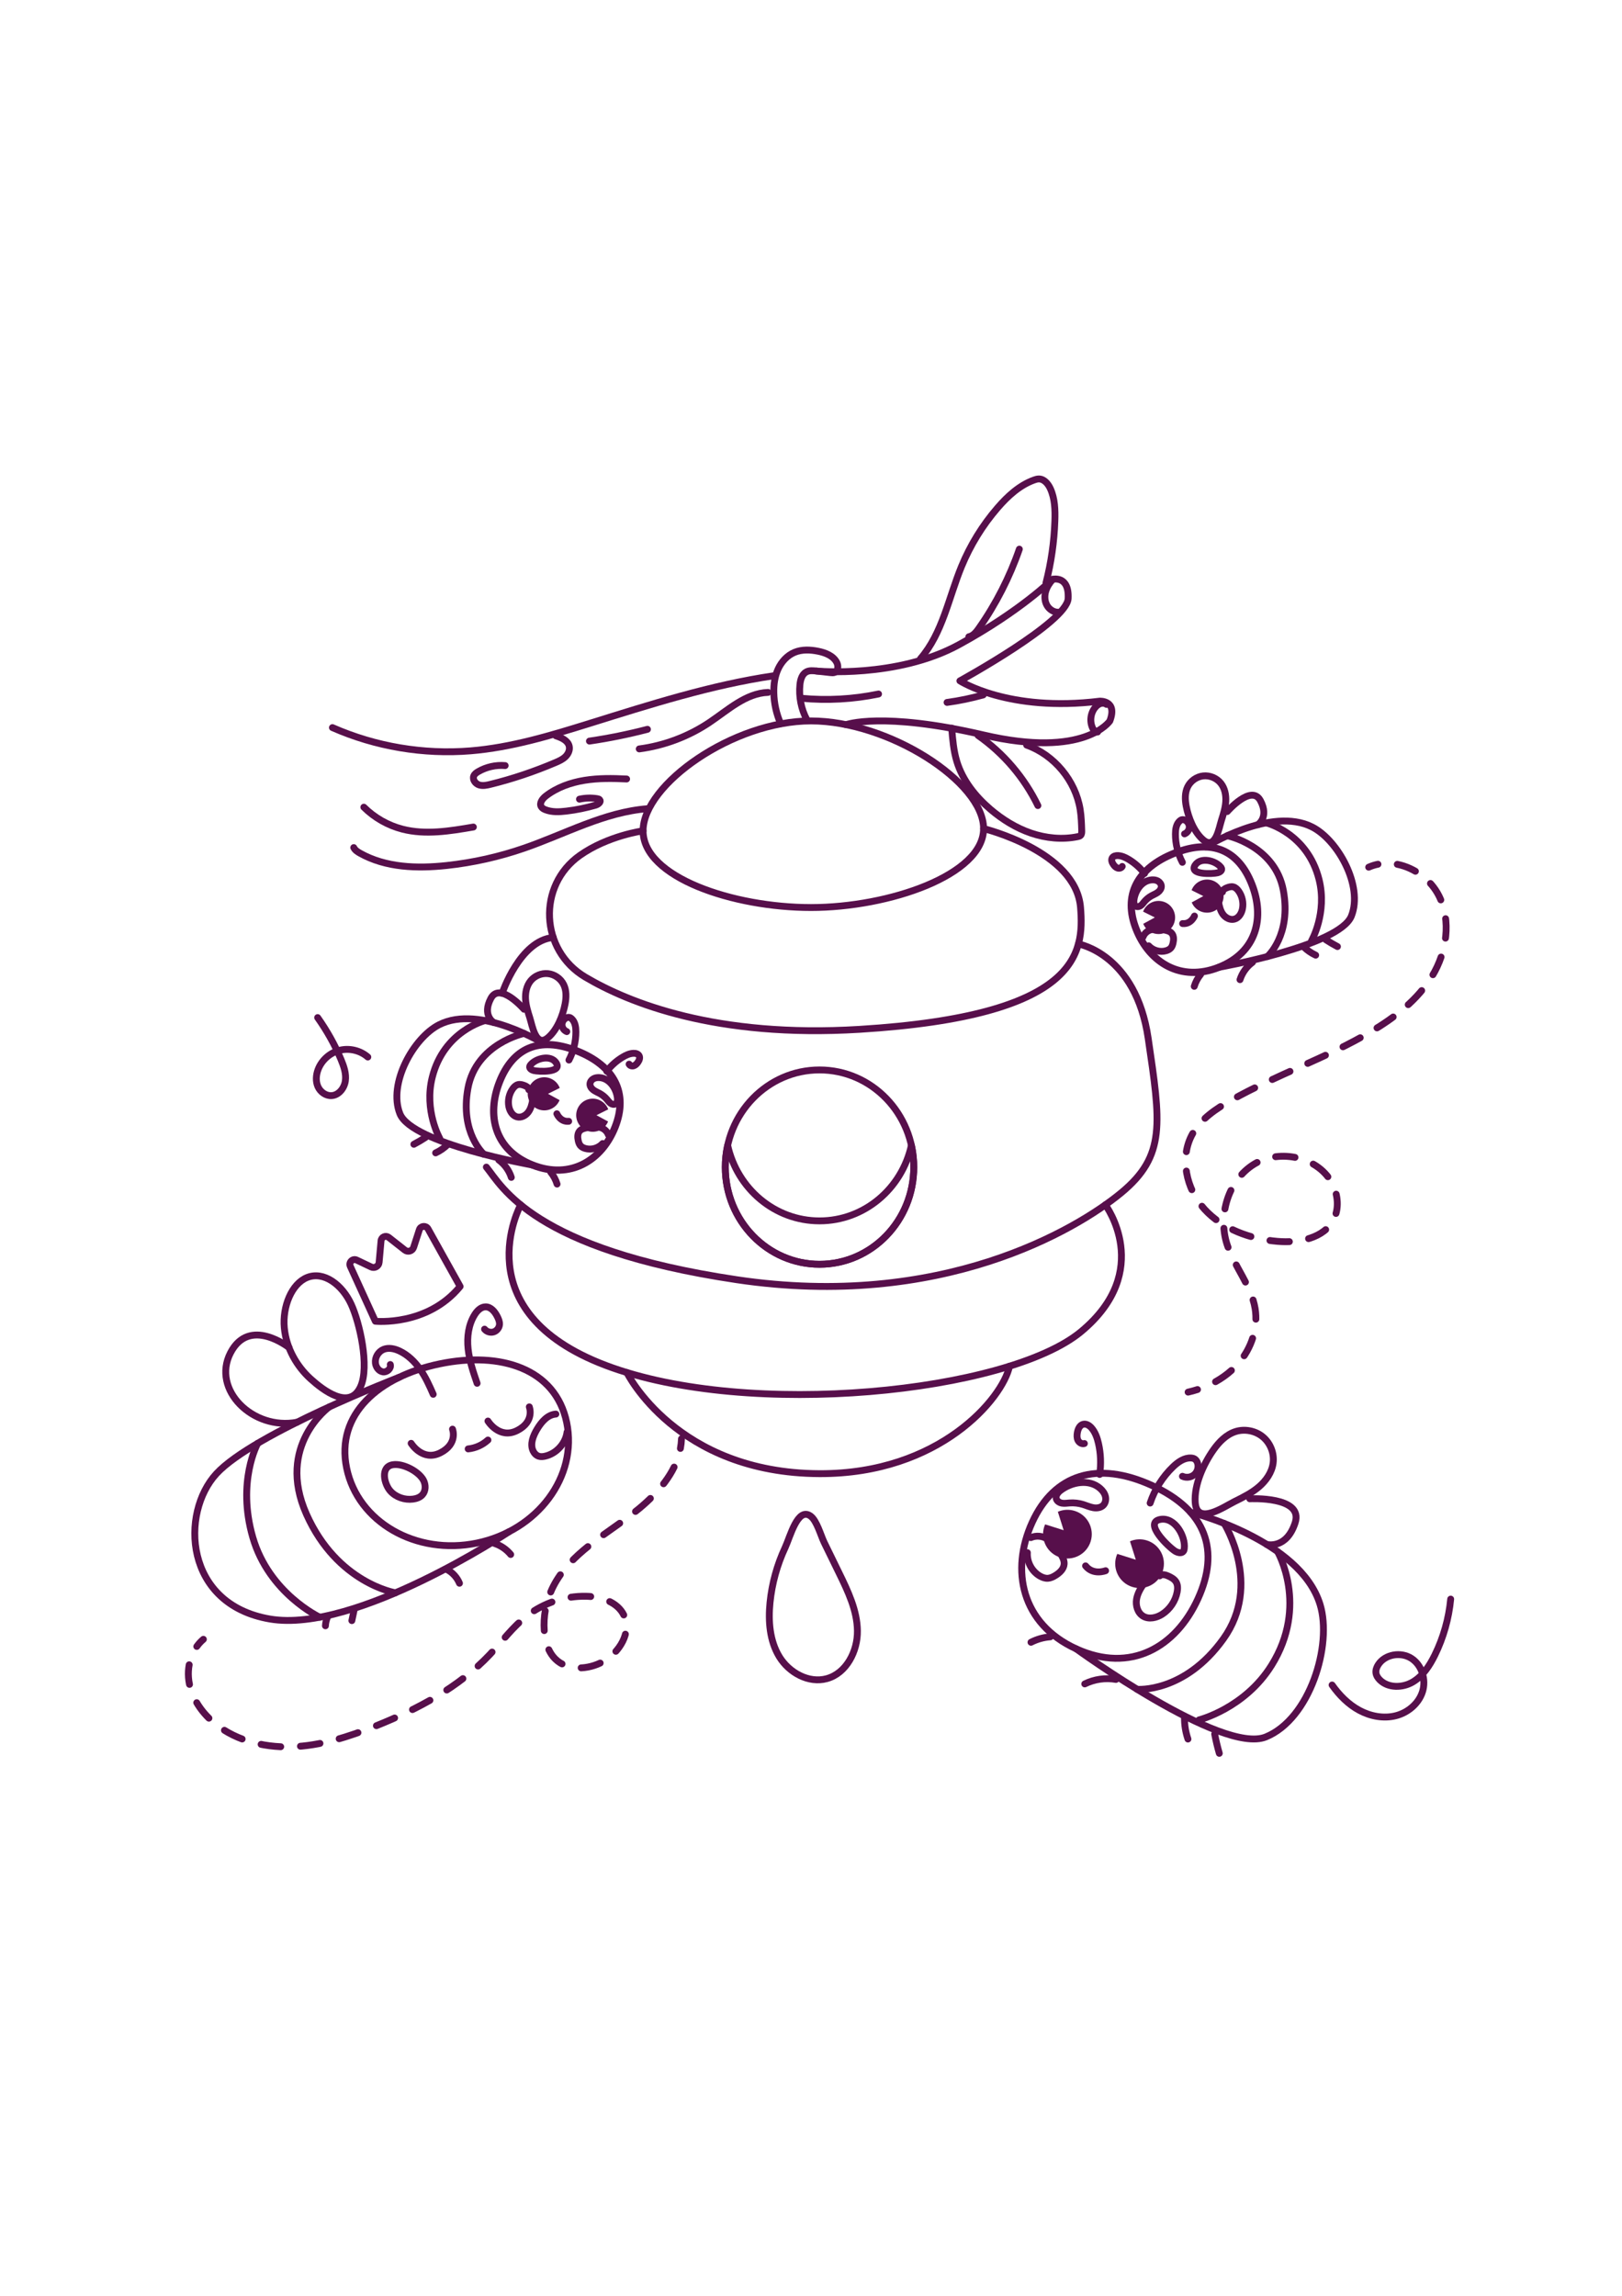 <?xml version="1.0" encoding="utf-8"?>
<!-- Generator: Adobe Illustrator 27.5.0, SVG Export Plug-In . SVG Version: 6.00 Build 0)  -->
<svg xmlns="http://www.w3.org/2000/svg" xmlns:xlink="http://www.w3.org/1999/xlink" viewBox="0 0 500 500" width="595" height="842" preserveAspectRatio="xMidYMid meet" data-scaled="true">
<g id="Background">
</g>
<g id="Objects">
	<g>
		<g>
			<g>
				
					<ellipse style="fill:none;stroke:#570F4B;stroke-width:2.116;stroke-linecap:round;stroke-linejoin:round;stroke-miterlimit:10;" cx="252.63" cy="255.908" rx="29.054" ry="29.948"/>
				
					<path style="fill:none;stroke:#570F4B;stroke-width:2.116;stroke-linecap:round;stroke-linejoin:round;stroke-miterlimit:10;" d="
					M252.63,272.48c-13.814,0-25.369-9.942-28.318-23.26c-0.476,2.152-0.736,4.388-0.736,6.688c0,16.54,13.008,29.948,29.054,29.948
					s29.054-13.408,29.054-29.948c0-2.3-0.26-4.536-0.736-6.688C277.998,262.538,266.444,272.48,252.63,272.48z"/>
				
					<path style="fill:none;stroke:#570F4B;stroke-width:2.116;stroke-linecap:round;stroke-linejoin:round;stroke-miterlimit:10;" d="
					M303.2,151.582c0,14.34-29.219,24.329-53.2,24.329s-51.764-9.294-51.764-23.634S226.02,118.399,250,118.399
					S303.2,137.241,303.2,151.582z"/>
				
					<path style="fill:none;stroke:#570F4B;stroke-width:2.116;stroke-linecap:round;stroke-linejoin:round;stroke-miterlimit:10;" d="
					M198.236,152.277c0,0-10.819,1.449-19.47,7.555c-13.23,9.337-12.271,29.271,1.663,37.52
					c13.347,7.901,40.267,18.821,84.539,16.096c67.774-4.171,69.239-23.571,68.122-37.537c-1.39-17.378-29.89-24.329-29.89-24.329"
					/>
				
					<path style="fill:none;stroke:#570F4B;stroke-width:2.116;stroke-linecap:round;stroke-linejoin:round;stroke-miterlimit:10;" d="
					M332.43,187.144c0,0,17.69,3.017,21.514,29.084c3.823,26.067,5.561,36.146-8.341,47.616
					c-13.903,11.469-55.61,36.146-118.518,26.762c-62.908-9.384-72.293-28.732-77.158-34.698"/>
				
					<path style="fill:none;stroke:#570F4B;stroke-width:2.116;stroke-linecap:round;stroke-linejoin:round;stroke-miterlimit:10;" d="
					M154.791,202.326c0,0,5.466-16.294,15.766-17.184"/>
				
					<path style="fill:none;stroke:#570F4B;stroke-width:2.116;stroke-linecap:round;stroke-linejoin:round;stroke-miterlimit:10;" d="
					M160.501,267.537c0,0-17.874,32.8,26.266,49.483c44.14,16.683,123.926,8.341,146.517-10.427
					c22.591-18.768,7.454-39.056,7.454-39.056"/>
				
					<path style="fill:none;stroke:#570F4B;stroke-width:2.116;stroke-linecap:round;stroke-linejoin:round;stroke-miterlimit:10;" d="
					M193.236,319.214c0,0,15.187,31.011,59.394,31.172c37.046,0.135,56.479-23.278,58.564-33.117"/>
			</g>
			
				<path style="fill:none;stroke:#570F4B;stroke-width:2.116;stroke-linecap:round;stroke-linejoin:round;stroke-miterlimit:10;" d="
				M242.03,373.161c-2.488,5.33-4.071,11.082-4.66,16.935c-0.577,5.726-0.126,11.803,2.873,16.714c3,4.912,9.052,8.267,14.605,6.755
				c6.076-1.654,9.552-8.474,9.461-14.77c-0.091-6.296-2.914-12.189-5.677-17.847c-1.517-3.105-3.033-6.21-4.55-9.315
				c-1.035-2.118-2.283-6.759-4.206-8.167C245.895,360.551,243.577,369.862,242.03,373.161z"/>
			
				<path style="fill:none;stroke:#570F4B;stroke-width:2.116;stroke-linecap:round;stroke-linejoin:round;stroke-miterlimit:10;" d="
				M240.651,119.246c-1.322-2.999-2.045-6.26-2.115-9.537c-0.053-2.485,0.279-5.015,1.311-7.275
				c1.032-2.261,2.817-4.236,5.115-5.182c2.257-0.929,4.815-0.814,7.209-0.335c2.261,0.452,4.664,1.383,5.746,3.418
				c0.56,1.053,0.502,2.666-0.607,3.107c-0.421,0.168-0.893,0.12-1.344,0.069c-1.444-0.163-2.889-0.326-4.333-0.489
				c-1.022-0.115-2.112-0.219-3.028,0.248c-1.376,0.701-1.862,2.414-2.017,3.95c-0.374,3.699,0.372,7.503,2.114,10.787"/>
			
				<path style="fill:none;stroke:#570F4B;stroke-width:2.116;stroke-linecap:round;stroke-linejoin:round;stroke-miterlimit:10;" d="
				M251.634,103.022c0,0,24.803,2.334,43.919-8.093c19.116-10.427,28.848-20.159,28.848-20.159s5.213-1.39,4.866,5.909
				c-0.348,7.299-33.366,25.372-33.366,25.372s14.945,9.732,43.098,6.256c0,0,5.561-0.33,3.128,6.091c0,0-7.646,11.634-38.927,4.336
				c-31.281-7.299-42.392-3.18-42.392-3.18"/>
			
				<path style="fill:none;stroke:#570F4B;stroke-width:2.116;stroke-linecap:round;stroke-linejoin:round;stroke-miterlimit:10;" d="
				M324.52,74.775c-0.976,1.077-1.795,2.326-2.186,3.726c-0.392,1.399-0.324,2.96,0.375,4.234c0.699,1.274,2.079,2.201,3.531,2.174"
				/>
			
				<path style="fill:none;stroke:#570F4B;stroke-width:2.116;stroke-linecap:round;stroke-linejoin:round;stroke-miterlimit:10;" d="
				M341.078,113.298c-0.529-0.395-1.264-0.442-1.889-0.23c-0.625,0.212-1.15,0.654-1.574,1.16c-1.527,1.82-1.796,4.594-0.647,6.674
				c0.288,0.52,0.803,1.056,1.38,0.913"/>
			
				<path style="fill:none;stroke:#570F4B;stroke-width:2.116;stroke-linecap:round;stroke-linejoin:round;stroke-miterlimit:10;" d="
				M247.031,111.416c7.937,0.752,15.986,0.307,23.793-1.314"/>
			
				<path style="fill:none;stroke:#570F4B;stroke-width:2.116;stroke-linecap:round;stroke-linejoin:round;stroke-miterlimit:10;" d="
				M303.097,110.38c-3.659,1.027-7.389,1.802-11.155,2.315"/>
			
				<path style="fill:none;stroke:#570F4B;stroke-width:2.116;stroke-linecap:round;stroke-linejoin:round;stroke-miterlimit:10;" d="
				M283.739,99.228c6.831-7.9,8.688-18.792,12.665-28.448c2.705-6.566,6.476-12.69,11.122-18.061
				c3.112-3.598,6.747-6.941,11.219-8.563c0.469-0.17,0.954-0.322,1.453-0.329c1.643-0.024,2.895,1.479,3.58,2.974
				c1.41,3.079,1.513,6.583,1.398,9.967c-0.219,6.449-1.142,12.874-2.748,19.124"/>
			
				<path style="fill:none;stroke:#570F4B;stroke-width:2.116;stroke-linecap:round;stroke-linejoin:round;stroke-miterlimit:10;" d="
				M298.657,92.457c1.367-0.281,2.318-1.491,3.119-2.634c5.252-7.491,9.455-15.716,12.448-24.36"/>
			
				<path style="fill:none;stroke:#570F4B;stroke-width:2.116;stroke-linecap:round;stroke-linejoin:round;stroke-miterlimit:10;" d="
				M293.375,120.611c0.282,3.487,0.571,7.007,1.6,10.351c1.786,5.799,5.725,10.746,10.342,14.683
				c3.7,3.155,7.907,5.762,12.509,7.331c4.602,1.568,9.611,2.07,14.373,1.093c0.314-0.064,0.642-0.143,0.877-0.36
				c0.384-0.355,0.396-0.948,0.38-1.471c-0.067-2.192-0.134-4.392-0.484-6.557c-1.439-8.905-8.002-16.794-16.496-19.83"/>
			
				<path style="fill:none;stroke:#570F4B;stroke-width:2.116;stroke-linecap:round;stroke-linejoin:round;stroke-miterlimit:10;" d="
				M301.491,122.877c7.85,5.481,14.267,12.998,18.448,21.612"/>
			
				<path style="fill:none;stroke:#570F4B;stroke-width:2.116;stroke-linecap:round;stroke-linejoin:round;stroke-miterlimit:10;" d="
				M238.528,104.484c-19.34,2.846-38.053,8.846-56.717,14.661c-12.026,3.747-24.189,7.45-36.743,8.476
				c-14.498,1.185-29.281-1.302-42.593-7.165"/>
			
				<path style="fill:none;stroke:#570F4B;stroke-width:2.116;stroke-linecap:round;stroke-linejoin:round;stroke-miterlimit:10;" d="
				M109.051,157.436c0.375,0.784,1.15,1.288,1.907,1.715c7.978,4.501,17.655,4.787,26.762,3.802
				c8.14-0.88,16.179-2.682,23.916-5.362c12.604-4.365,24.671-11.11,37.97-12.139"/>
			
				<path style="fill:none;stroke:#570F4B;stroke-width:2.116;stroke-linecap:round;stroke-linejoin:round;stroke-miterlimit:10;" d="
				M236.756,109.611c-6.878,0.247-12.374,5.449-18.095,9.276c-6.452,4.317-13.906,7.125-21.602,8.139"/>
			
				<path style="fill:none;stroke:#570F4B;stroke-width:2.116;stroke-linecap:round;stroke-linejoin:round;stroke-miterlimit:10;" d="
				M171.355,122.989c1.732,0.582,3.724,1.44,4.115,3.226c0.257,1.176-0.325,2.409-1.197,3.239c-0.872,0.83-1.997,1.331-3.105,1.801
				c-6.476,2.752-13.163,5.013-19.996,6.689c-1.158,0.284-2.391,0.549-3.522,0.171s-2.047-1.652-1.603-2.758
				c0.244-0.606,0.816-1.009,1.381-1.337c2.488-1.445,5.426-2.103,8.293-1.857"/>
			
				<path style="fill:none;stroke:#570F4B;stroke-width:2.116;stroke-linecap:round;stroke-linejoin:round;stroke-miterlimit:10;" d="
				M193.161,136.295c-4.329-0.213-8.693-0.282-12.972,0.41c-4.279,0.693-8.497,2.184-11.926,4.835
				c-1.043,0.806-2.093,2.185-1.408,3.312c0.273,0.449,0.765,0.716,1.254,0.91c2.037,0.807,4.313,0.688,6.489,0.429
				c3.056-0.364,6.083-0.981,9.037-1.843c0.78-0.228,1.746-0.984,1.253-1.63c-0.188-0.246-0.52-0.32-0.826-0.368
				c-1.8-0.284-3.654-0.228-5.433,0.165"/>
			
				<path style="fill:none;stroke:#570F4B;stroke-width:2.116;stroke-linecap:round;stroke-linejoin:round;stroke-miterlimit:10;" d="
				M112.16,144.981c3.275,3.26,7.432,5.625,11.907,6.776c7.114,1.83,14.614,0.591,21.854-0.657"/>
			
				<path style="fill:none;stroke:#570F4B;stroke-width:2.116;stroke-linecap:round;stroke-linejoin:round;stroke-miterlimit:10;" d="
				M181.702,124.616c6.021-0.881,11.994-2.095,17.882-3.633"/>
		</g>
		<g>
			
				<path style="fill:none;stroke:#570F4B;stroke-width:2.116;stroke-linecap:round;stroke-linejoin:round;stroke-miterlimit:10;" d="
				M106.861,348.684c3.45,16.634,21.43,26.969,40.16,23.084c18.73-3.885,31.117-20.518,27.667-37.151
				c-3.45-16.634-20.393-21.967-39.122-18.082C116.835,320.419,103.411,332.05,106.861,348.684z"/>
			
				<path style="fill:none;stroke:#570F4B;stroke-width:2.116;stroke-linecap:round;stroke-linejoin:round;stroke-miterlimit:10;" d="
				M123.118,320.657c0,0-44.892,17.26-56.396,29.729c-11.172,12.11-10.003,40.296,16.505,44.797
				c26.507,4.501,73.695-26.914,73.695-26.914"/>
			
				<path style="fill:none;stroke:#570F4B;stroke-width:2.116;stroke-linecap:round;stroke-linejoin:round;stroke-miterlimit:10;" d="
				M101.52,329.795c0,0-16.542,11.842-7.04,33.114c9.503,21.272,27.438,24.194,27.438,24.194"/>
			
				<path style="fill:none;stroke:#570F4B;stroke-width:2.116;stroke-linecap:round;stroke-linejoin:round;stroke-miterlimit:10;" d="
				M79.443,341.037c0,0-6.514,11.746-1.513,29.001c5.001,17.255,20.636,24.59,20.636,24.59"/>
			
				<path style="fill:none;stroke:#570F4B;stroke-width:2.116;stroke-linecap:round;stroke-linejoin:round;stroke-miterlimit:10;" d="
				M108.225,298.104c-2.75-5.922-8.382-10.223-13.518-8.189c-4.839,1.917-7.664,9.044-7.068,15.493
				c0.595,6.448,3.988,12.038,8.127,15.782c3.761,3.402,12.019,9.814,15.388,2.366C113.967,317.334,110.857,303.77,108.225,298.104z
				"/>
			
				<path style="fill:none;stroke:#570F4B;stroke-width:2.116;stroke-linecap:round;stroke-linejoin:round;stroke-miterlimit:10;" d="
				M126.739,341.037c0,0,3.501,5.705,9.002,2.919c5.502-2.787,3.751-7.288,3.751-7.288"/>
			
				<path style="fill:none;stroke:#570F4B;stroke-width:2.116;stroke-linecap:round;stroke-linejoin:round;stroke-miterlimit:10;" d="
				M150.413,334.17c0,0,3.501,5.705,9.003,2.918c5.502-2.787,3.751-7.288,3.751-7.288"/>
			
				<path style="fill:none;stroke:#570F4B;stroke-width:2.116;stroke-linecap:round;stroke-linejoin:round;stroke-miterlimit:10;" d="
				M89.092,311.52c0,0-12.195-9.708-18.051,1.648c-5.855,11.356,6.921,23.935,20.495,21.372"/>
			
				<path style="fill:none;stroke:#570F4B;stroke-width:2.116;stroke-linecap:round;stroke-linejoin:round;stroke-miterlimit:10;" d="
				M147.07,322.535c-1.187-3.467-2.383-6.971-2.771-10.615c-0.388-3.645,0.097-7.495,2.061-10.59c0.762-1.2,1.914-2.352,3.336-2.353
				c1.679-0.001,2.905,1.57,3.65,3.075c0.371,0.75,0.701,1.563,0.627,2.396c-0.091,1.023-0.848,1.956-1.831,2.254
				c-0.983,0.298-2.131-0.055-2.775-0.855"/>
			
				<path style="fill:none;stroke:#570F4B;stroke-width:2.116;stroke-linecap:round;stroke-linejoin:round;stroke-miterlimit:10;" d="
				M133.538,325.926c-1.149-2.656-2.358-5.307-4.015-7.68c-1.656-2.373-3.796-4.474-6.421-5.693c-1.528-0.71-3.33-1.1-4.889-0.459
				c-1.612,0.663-2.676,2.462-2.482,4.195c0.143,1.268,1.038,2.52,2.298,2.722c1.26,0.202,2.632-1.038,2.282-2.264"/>
			
				<path style="fill:none;stroke:#570F4B;stroke-width:2.116;stroke-linecap:round;stroke-linejoin:round;stroke-miterlimit:10;" d="
				M115.71,303.409c0,0,16.016,1.631,26.13-10.718l-9.895-17.75c-0.624-1.119-2.281-0.957-2.676,0.262l-1.763,5.436
				c-0.372,1.147-1.773,1.574-2.721,0.829l-4.952-3.892c-0.915-0.719-2.262-0.137-2.367,1.022l-0.599,6.663
				c-0.108,1.203-1.382,1.929-2.473,1.41l-4.439-2.113c-1.236-0.589-2.533,0.687-1.965,1.933L115.71,303.409z"/>
			
				<path style="fill:none;stroke:#570F4B;stroke-width:2.116;stroke-linecap:round;stroke-linejoin:round;stroke-miterlimit:10;" d="
				M109.149,392.475c-0.229,1.066-0.457,2.133-0.685,3.199"/>
			
				<path style="fill:none;stroke:#570F4B;stroke-width:2.116;stroke-linecap:round;stroke-linejoin:round;stroke-miterlimit:10;" d="
				M101.027,394.435c-0.422,0.887-0.664,1.859-0.708,2.84"/>
			
				<path style="fill:none;stroke:#570F4B;stroke-width:2.116;stroke-linecap:round;stroke-linejoin:round;stroke-miterlimit:10;" d="
				M137.956,380.028c1.643,0.911,2.962,2.392,3.679,4.128"/>
			
				<path style="fill:none;stroke:#570F4B;stroke-width:2.116;stroke-linecap:round;stroke-linejoin:round;stroke-miterlimit:10;" d="
				M152.485,371.904c1.923,0.634,3.659,1.825,4.942,3.391"/>
			
				<path style="fill:none;stroke:#570F4B;stroke-width:2.116;stroke-linecap:round;stroke-linejoin:round;stroke-miterlimit:10;" d="
				M120.361,355.77c1.711,1.885,4.398,2.78,6.924,2.458c1.078-0.138,2.176-0.512,2.907-1.315c1.079-1.185,1.087-3.082,0.344-4.502
				c-1.417-2.706-6.31-5.27-9.414-4.785C117.142,348.249,118.405,353.616,120.361,355.77z"/>
			
				<path style="fill:none;stroke:#570F4B;stroke-width:2.116;stroke-linecap:round;stroke-linejoin:round;stroke-miterlimit:10;" d="
				M171.348,332.024c-2.577,0.186-4.477,2.45-5.8,4.67c-1.208,2.026-2.222,4.542-1.217,6.676c0.354,0.752,0.977,1.408,1.772,1.651
				c0.612,0.187,1.273,0.119,1.898-0.019c3.496-0.773,6.346-3.888,6.807-7.438"/>
			
				<path style="fill:none;stroke:#570F4B;stroke-width:2.116;stroke-linecap:round;stroke-linejoin:round;stroke-miterlimit:10;" d="
				M144.319,342.753c2.252-0.23,4.423-1.203,6.093-2.731"/>
		</g>
		<g>
			
				<path style="fill:none;stroke:#570F4B;stroke-width:2.22;stroke-linecap:round;stroke-linejoin:round;stroke-miterlimit:10;" d="
				M189.635,243.501c-4.061,10.317-13.776,16.375-25.477,11.769c-11.701-4.606-14.236-15.311-10.174-25.628
				c4.061-10.317,12.072-14.175,23.772-9.569C189.457,224.679,193.696,233.184,189.635,243.501z"/>
			<path style="fill:#570F4B;" d="M168.923,233.318l3.626-1.804c-0.417-1.101-1.213-2.066-2.328-2.673
				c-2.476-1.348-5.576-0.433-6.924,2.043c-1.348,2.476-0.433,5.576,2.043,6.924c2.476,1.348,5.576,0.433,6.924-2.043
				c0.089-0.164,0.167-0.331,0.237-0.499L168.923,233.318z"/>
			<path style="fill:#570F4B;" d="M183.868,239.911l3.626-1.804c-0.417-1.101-1.213-2.066-2.328-2.673
				c-2.476-1.348-5.576-0.433-6.924,2.043c-1.348,2.476-0.433,5.576,2.043,6.924c2.476,1.348,5.576,0.433,6.924-2.043
				c0.089-0.164,0.167-0.331,0.237-0.5L183.868,239.911z"/>
			
				<path style="fill:none;stroke:#570F4B;stroke-width:2.116;stroke-linecap:round;stroke-linejoin:round;stroke-miterlimit:10;" d="
				M171.658,239.472c0,0,1.056,2.565,3.645,2.317"/>
			
				<path style="fill:none;stroke:#570F4B;stroke-width:2.116;stroke-linecap:round;stroke-linejoin:round;stroke-miterlimit:10;" d="
				M163.011,232.059c-0.011-0.633-0.675-1.028-1.262-1.262c-0.656-0.261-1.373-0.484-2.059-0.316
				c-0.689,0.169-1.228,0.705-1.641,1.282c-1.122,1.566-1.563,3.604-1.188,5.493c0.277,1.393,1.127,2.813,2.502,3.171
				c1.299,0.338,2.693-0.401,3.494-1.478c0.801-1.077,1.122-2.43,1.358-3.751"/>
			
				<path style="fill:none;stroke:#570F4B;stroke-width:2.116;stroke-linecap:round;stroke-linejoin:round;stroke-miterlimit:10;" d="
				M180.867,243.782c-0.781,0.17-1.614,0.369-2.156,0.956c-0.721,0.781-0.695,1.99-0.461,3.027c0.122,0.541,0.297,1.088,0.655,1.511
				c0.372,0.439,0.911,0.707,1.462,0.872c1.886,0.563,4.07-0.044,5.395-1.499"/>
			
				<path style="fill:none;stroke:#570F4B;stroke-width:2.116;stroke-linecap:round;stroke-linejoin:round;stroke-miterlimit:10;" d="
				M184.913,243.668c1.179,0.249,2.203,1.138,2.614,2.271"/>
			
				<path style="fill:none;stroke:#570F4B;stroke-width:2.116;stroke-linecap:round;stroke-linejoin:round;stroke-miterlimit:10;" d="
				M163.553,224.387c-0.12,0.149-0.234,0.311-0.273,0.498c-0.133,0.631,0.592,1.09,1.217,1.253c1.417,0.371,9.018,0.73,6.93-2.392
				C169.706,221.172,165.162,222.396,163.553,224.387z"/>
			
				<path style="fill:none;stroke:#570F4B;stroke-width:2.116;stroke-linecap:round;stroke-linejoin:round;stroke-miterlimit:10;" d="
				M184.843,228.324c-0.665-0.051-1.358,0.034-1.936,0.366c-0.578,0.332-1.021,0.941-1.039,1.607
				c-0.02,0.744,0.476,1.417,1.075,1.859c0.599,0.442,1.305,0.712,1.957,1.072c0.846,0.468,1.605,1.094,2.225,1.836
				c0.339,0.405,0.643,0.851,1.068,1.164c0.425,0.313,1.018,0.47,1.485,0.223c0.611-0.324,0.728-1.15,0.65-1.837
				C189.996,231.731,187.953,228.563,184.843,228.324z"/>
			
				<path style="fill:none;stroke:#570F4B;stroke-width:2.116;stroke-linecap:round;stroke-linejoin:round;stroke-miterlimit:10;" d="
				M168.119,218.151c0,0-20.056-12.596-32.779-6.108c-7.883,4.02-15.765,18.161-12.057,27.43
				c3.707,9.268,40.876,15.798,40.876,15.798"/>
			
				<path style="fill:none;stroke:#570F4B;stroke-width:2.116;stroke-linecap:round;stroke-linejoin:round;stroke-miterlimit:10;" d="
				M161.544,214.708c0,0-14.743,3.086-17.292,16.886c-2.549,13.8,4.929,20.362,4.929,20.362"/>
			
				<path style="fill:none;stroke:#570F4B;stroke-width:2.116;stroke-linecap:round;stroke-linejoin:round;stroke-miterlimit:10;" d="
				M149.529,210.752c0,0-12.691,3.121-16.282,17.467c-2.58,10.304,2.317,18.85,2.317,18.85"/>
			
				<path style="fill:none;stroke:#570F4B;stroke-width:2.116;stroke-linecap:round;stroke-linejoin:round;stroke-miterlimit:10;" d="
				M131.158,246.767c-1.159,0.759-2.354,1.462-3.58,2.107"/>
			
				<path style="fill:none;stroke:#570F4B;stroke-width:2.116;stroke-linecap:round;stroke-linejoin:round;stroke-miterlimit:10;" d="
				M137.993,248.969c-1.079,1.052-2.336,1.921-3.702,2.557"/>
			
				<path style="fill:none;stroke:#570F4B;stroke-width:2.116;stroke-linecap:round;stroke-linejoin:round;stroke-miterlimit:10;" d="
				M153.754,253.721c1.806,1.321,3.179,3.225,3.862,5.355"/>
			
				<path style="fill:none;stroke:#570F4B;stroke-width:2.116;stroke-linecap:round;stroke-linejoin:round;stroke-miterlimit:10;" d="
				M169.734,257.436c0.897,1.086,1.575,2.352,1.984,3.699"/>
			
				<path style="fill:none;stroke:#570F4B;stroke-width:2.116;stroke-linecap:round;stroke-linejoin:round;stroke-miterlimit:10;" d="
				M174.194,205.646c0.386-2.007,0.459-4.173-0.445-6.005c-0.902-1.828-2.778-3.138-4.804-3.356
				c-2.026-0.219-4.138,0.662-5.409,2.255c-1.241,1.555-1.648,3.645-1.524,5.63c0.124,1.985,0.73,3.905,1.332,5.801
				c0.744,2.346,1.813,9.208,5.577,6.053C171.759,213.645,173.516,209.172,174.194,205.646z"/>
			
				<path style="fill:none;stroke:#570F4B;stroke-width:2.116;stroke-linecap:round;stroke-linejoin:round;stroke-miterlimit:10;" d="
				M161.544,207.264c0,0-7.444-8.573-10.224-3.36c-2.781,5.214,0.858,7.435,0.858,7.435"/>
			
				<path style="fill:none;stroke:#570F4B;stroke-width:2.116;stroke-linecap:round;stroke-linejoin:round;stroke-miterlimit:10;" d="
				M187.042,226.369c1.326-1.72,2.971-3.192,4.828-4.318c1.021-0.62,2.141-1.145,3.333-1.215c0.683-0.04,1.466,0.132,1.805,0.727
				c0.373,0.655,0.03,1.487-0.416,2.095c-0.323,0.441-0.724,0.858-1.245,1.021c-0.521,0.163-1.178-0.008-1.419-0.499"/>
			
				<path style="fill:none;stroke:#570F4B;stroke-width:2.116;stroke-linecap:round;stroke-linejoin:round;stroke-miterlimit:10;" d="
				M175.383,222.915c1.405-2.68,2.146-5.705,2.14-8.731c-0.003-1.434-0.233-2.997-1.277-3.98c-0.195-0.183-0.42-0.344-0.678-0.413
				c-0.346-0.092-0.72-0.01-1.04,0.149c-0.795,0.394-1.317,1.281-1.277,2.167c0.04,0.886,0.641,1.722,1.468,2.042"/>
		</g>
		<g>
			
				<path style="fill:none;stroke:#570F4B;stroke-width:2.22;stroke-linecap:round;stroke-linejoin:round;stroke-miterlimit:10;" d="
				M350.227,182.564c4.061,10.317,13.776,16.375,25.477,11.769c11.701-4.606,14.236-15.311,10.174-25.628
				c-4.061-10.317-12.072-14.175-23.772-9.569C350.406,163.742,346.166,172.247,350.227,182.564z"/>
			<path style="fill:#570F4B;" d="M370.94,172.381l-3.626-1.804c0.418-1.101,1.213-2.066,2.328-2.673
				c2.476-1.348,5.576-0.433,6.924,2.043c1.348,2.476,0.433,5.576-2.043,6.924c-2.476,1.348-5.576,0.433-6.924-2.043
				c-0.089-0.164-0.167-0.331-0.237-0.499L370.94,172.381z"/>
			<path style="fill:#570F4B;" d="M355.994,178.973l-3.626-1.804c0.417-1.101,1.212-2.066,2.328-2.673
				c2.476-1.348,5.576-0.433,6.924,2.043c1.348,2.476,0.433,5.576-2.043,6.924c-2.476,1.348-5.576,0.433-6.924-2.043
				c-0.089-0.164-0.167-0.331-0.237-0.499L355.994,178.973z"/>
			
				<path style="fill:none;stroke:#570F4B;stroke-width:2.116;stroke-linecap:round;stroke-linejoin:round;stroke-miterlimit:10;" d="
				M368.205,178.535c0,0-1.056,2.565-3.645,2.317"/>
			
				<path style="fill:none;stroke:#570F4B;stroke-width:2.116;stroke-linecap:round;stroke-linejoin:round;stroke-miterlimit:10;" d="
				M376.851,171.122c0.011-0.633,0.675-1.028,1.262-1.262c0.656-0.262,1.373-0.484,2.059-0.316c0.689,0.169,1.228,0.705,1.641,1.282
				c1.122,1.566,1.563,3.604,1.187,5.493c-0.277,1.393-1.127,2.813-2.502,3.171c-1.299,0.338-2.693-0.401-3.494-1.478
				c-0.801-1.077-1.122-2.43-1.358-3.751"/>
			
				<path style="fill:none;stroke:#570F4B;stroke-width:2.116;stroke-linecap:round;stroke-linejoin:round;stroke-miterlimit:10;" d="
				M358.996,182.845c0.781,0.17,1.614,0.369,2.156,0.957c0.721,0.781,0.695,1.99,0.461,3.027c-0.122,0.541-0.297,1.088-0.655,1.511
				c-0.372,0.439-0.911,0.707-1.462,0.872c-1.886,0.563-4.07-0.044-5.395-1.499"/>
			
				<path style="fill:none;stroke:#570F4B;stroke-width:2.116;stroke-linecap:round;stroke-linejoin:round;stroke-miterlimit:10;" d="
				M354.949,182.731c-1.179,0.249-2.203,1.138-2.614,2.271"/>
			
				<path style="fill:none;stroke:#570F4B;stroke-width:2.116;stroke-linecap:round;stroke-linejoin:round;stroke-miterlimit:10;" d="
				M376.31,163.449c0.12,0.149,0.234,0.311,0.273,0.498c0.133,0.631-0.593,1.09-1.217,1.254c-1.417,0.37-9.018,0.73-6.93-2.392
				C370.156,160.235,374.701,161.459,376.31,163.449z"/>
			
				<path style="fill:none;stroke:#570F4B;stroke-width:2.116;stroke-linecap:round;stroke-linejoin:round;stroke-miterlimit:10;" d="
				M355.02,167.387c0.665-0.051,1.358,0.034,1.936,0.366c0.578,0.332,1.021,0.941,1.039,1.607c0.02,0.744-0.476,1.417-1.075,1.86
				c-0.599,0.442-1.305,0.712-1.957,1.072c-0.846,0.468-1.605,1.094-2.225,1.836c-0.339,0.405-0.643,0.851-1.068,1.164
				c-0.425,0.313-1.018,0.47-1.485,0.223c-0.611-0.324-0.728-1.15-0.65-1.837C349.866,170.794,351.91,167.626,355.02,167.387z"/>
			
				<path style="fill:none;stroke:#570F4B;stroke-width:2.116;stroke-linecap:round;stroke-linejoin:round;stroke-miterlimit:10;" d="
				M371.743,157.214c0,0,20.055-12.596,32.779-6.108c7.883,4.02,15.765,18.161,12.057,27.43
				c-3.707,9.269-40.876,15.798-40.876,15.798"/>
			
				<path style="fill:none;stroke:#570F4B;stroke-width:2.116;stroke-linecap:round;stroke-linejoin:round;stroke-miterlimit:10;" d="
				M378.318,153.771c0,0,14.743,3.086,17.292,16.886c2.549,13.8-4.929,20.362-4.929,20.362"/>
			
				<path style="fill:none;stroke:#570F4B;stroke-width:2.116;stroke-linecap:round;stroke-linejoin:round;stroke-miterlimit:10;" d="
				M390.334,149.815c0,0,12.691,3.122,16.282,17.467c2.58,10.304-2.317,18.85-2.317,18.85"/>
			
				<path style="fill:none;stroke:#570F4B;stroke-width:2.116;stroke-linecap:round;stroke-linejoin:round;stroke-miterlimit:10;" d="
				M408.704,185.83c1.159,0.759,2.354,1.462,3.58,2.106"/>
			
				<path style="fill:none;stroke:#570F4B;stroke-width:2.116;stroke-linecap:round;stroke-linejoin:round;stroke-miterlimit:10;" d="
				M401.869,188.032c1.079,1.052,2.336,1.921,3.702,2.557"/>
			
				<path style="fill:none;stroke:#570F4B;stroke-width:2.116;stroke-linecap:round;stroke-linejoin:round;stroke-miterlimit:10;" d="
				M386.108,192.784c-1.806,1.321-3.179,3.225-3.862,5.355"/>
			
				<path style="fill:none;stroke:#570F4B;stroke-width:2.116;stroke-linecap:round;stroke-linejoin:round;stroke-miterlimit:10;" d="
				M370.128,196.499c-0.897,1.086-1.576,2.352-1.984,3.7"/>
			
				<path style="fill:none;stroke:#570F4B;stroke-width:2.116;stroke-linecap:round;stroke-linejoin:round;stroke-miterlimit:10;" d="
				M365.668,144.709c-0.386-2.007-0.459-4.173,0.445-6.005c0.902-1.827,2.778-3.138,4.804-3.356
				c2.026-0.219,4.138,0.662,5.409,2.255c1.241,1.555,1.648,3.645,1.524,5.63s-0.73,3.905-1.332,5.801
				c-0.745,2.346-1.814,9.208-5.577,6.053C368.103,152.708,366.346,148.235,365.668,144.709z"/>
			
				<path style="fill:none;stroke:#570F4B;stroke-width:2.116;stroke-linecap:round;stroke-linejoin:round;stroke-miterlimit:10;" d="
				M378.318,146.327c0,0,7.444-8.573,10.224-3.36c2.781,5.214-0.858,7.435-0.858,7.435"/>
			
				<path style="fill:none;stroke:#570F4B;stroke-width:2.116;stroke-linecap:round;stroke-linejoin:round;stroke-miterlimit:10;" d="
				M352.821,165.432c-1.326-1.72-2.971-3.192-4.828-4.318c-1.021-0.62-2.141-1.145-3.334-1.215c-0.683-0.04-1.466,0.133-1.805,0.727
				c-0.373,0.655-0.03,1.487,0.416,2.095c0.323,0.441,0.724,0.858,1.245,1.021c0.521,0.163,1.178-0.008,1.419-0.499"/>
			
				<path style="fill:none;stroke:#570F4B;stroke-width:2.116;stroke-linecap:round;stroke-linejoin:round;stroke-miterlimit:10;" d="
				M364.48,161.978c-1.405-2.68-2.146-5.705-2.14-8.731c0.003-1.434,0.233-2.997,1.277-3.98c0.195-0.183,0.42-0.344,0.678-0.413
				c0.346-0.092,0.719-0.01,1.04,0.149c0.795,0.394,1.317,1.281,1.277,2.167c-0.04,0.886-0.641,1.722-1.468,2.042"/>
		</g>
		<g>
			
				<path style="fill:none;stroke:#570F4B;stroke-width:2.116;stroke-linecap:round;stroke-linejoin:round;stroke-miterlimit:10;" d="
				M318.194,365.37c-6.779,14.834-3.276,31.307,13.547,38.996c16.823,7.688,30.749-0.557,37.528-15.391
				c6.779-14.834,2.686-27.256-14.137-34.944C338.308,346.342,324.973,350.536,318.194,365.37z"/>
			<path style="fill:#570F4B;" d="M350.124,376.908l-1.792-5.682c1.593-0.682,3.426-0.825,5.208-0.264
				c3.956,1.246,6.152,5.463,4.906,9.418c-1.246,3.955-5.463,6.152-9.418,4.906c-3.956-1.246-6.152-5.463-4.906-9.418
				c0.082-0.262,0.18-0.515,0.287-0.761L350.124,376.908z"/>
			<path style="fill:#570F4B;" d="M327.884,367.811l-1.792-5.682c1.593-0.682,3.426-0.825,5.208-0.264
				c3.956,1.246,6.152,5.463,4.906,9.418c-1.246,3.955-5.463,6.152-9.418,4.906c-3.956-1.246-6.152-5.463-4.906-9.418
				c0.083-0.262,0.18-0.515,0.287-0.761L327.884,367.811z"/>
			
				<path style="fill:none;stroke:#570F4B;stroke-width:2.116;stroke-linecap:round;stroke-linejoin:round;stroke-miterlimit:10;" d="
				M340.815,380.294c0,0-3.794,1.501-6.175-1.494"/>
			
				<path style="fill:none;stroke:#570F4B;stroke-width:2.116;stroke-linecap:round;stroke-linejoin:round;stroke-miterlimit:10;" d="
				M357.493,381.882c0.681-0.634,1.778-0.335,2.626,0.048c0.946,0.428,1.914,0.96,2.437,1.858c0.525,0.902,0.507,2.021,0.318,3.046
				c-0.513,2.787-2.221,5.334-4.605,6.866c-1.758,1.13-4.13,1.678-5.913,0.588c-1.684-1.031-2.325-3.261-2.001-5.209
				s1.427-3.669,2.586-5.268"/>
			
				<path style="fill:none;stroke:#570F4B;stroke-width:2.116;stroke-linecap:round;stroke-linejoin:round;stroke-miterlimit:10;" d="
				M326.848,374.942c0.617,1.001,1.257,2.086,1.189,3.26c-0.09,1.561-1.398,2.768-2.735,3.578c-0.698,0.423-1.455,0.796-2.269,0.849
				c-0.845,0.055-1.678-0.243-2.416-0.659c-2.522-1.422-4.109-4.354-3.92-7.243"/>
			
				<path style="fill:none;stroke:#570F4B;stroke-width:2.116;stroke-linecap:round;stroke-linejoin:round;stroke-miterlimit:10;" d="
				M322.838,370.54c-1.467-0.995-3.454-1.171-5.074-0.449"/>
			
				<path style="fill:none;stroke:#570F4B;stroke-width:2.116;stroke-linecap:round;stroke-linejoin:round;stroke-miterlimit:10;" d="
				M365.065,373.475c-0.035,0.279-0.09,0.565-0.248,0.798c-0.533,0.785-1.76,0.486-2.57-0.009c-1.84-1.123-9.981-8.805-4.543-9.782
				C362.187,363.677,365.53,369.739,365.065,373.475z"/>
			
				<path style="fill:none;stroke:#570F4B;stroke-width:2.116;stroke-linecap:round;stroke-linejoin:round;stroke-miterlimit:10;" d="
				M339.159,354.949c0.733,0.652,1.35,1.473,1.589,2.424c0.238,0.952,0.046,2.042-0.641,2.742c-0.768,0.781-1.987,0.943-3.067,0.76
				c-1.08-0.183-2.086-0.655-3.133-0.978c-1.359-0.418-2.796-0.583-4.215-0.482c-0.775,0.055-1.557,0.188-2.323,0.058
				c-0.766-0.13-1.538-0.598-1.753-1.345c-0.281-0.978,0.475-1.945,1.283-2.564C330.29,352.97,335.731,351.9,339.159,354.949z"/>
			
				<path style="fill:none;stroke:#570F4B;stroke-width:2.116;stroke-linecap:round;stroke-linejoin:round;stroke-miterlimit:10;" d="
				M367.006,362.273c0,0,33.816,8.378,39.936,28.477c3.792,12.453-3.137,35.237-16.738,40.774
				c-13.6,5.537-58.463-27.158-58.463-27.158"/>
			
				<path style="fill:none;stroke:#570F4B;stroke-width:2.116;stroke-linecap:round;stroke-linejoin:round;stroke-miterlimit:10;" d="
				M377.365,365.72c0,0,11.784,18.763-0.228,35.553c-12.012,16.789-26.596,15.569-26.596,15.569"/>
			
				<path style="fill:none;stroke:#570F4B;stroke-width:2.116;stroke-linecap:round;stroke-linejoin:round;stroke-miterlimit:10;" d="
				M393.822,374.407c0,0,9.651,16.626-1.874,35.076c-8.278,13.252-22.328,16.791-22.328,16.791"/>
			
				<path style="fill:none;stroke:#570F4B;stroke-width:2.116;stroke-linecap:round;stroke-linejoin:round;stroke-miterlimit:10;" d="
				M374.438,430.631c0.38,2.002,0.855,3.985,1.424,5.942"/>
			
				<path style="fill:none;stroke:#570F4B;stroke-width:2.116;stroke-linecap:round;stroke-linejoin:round;stroke-miterlimit:10;" d="
				M365.128,425.641c-0.013,2.217,0.351,4.435,1.071,6.531"/>
			
				<path style="fill:none;stroke:#570F4B;stroke-width:2.116;stroke-linecap:round;stroke-linejoin:round;stroke-miterlimit:10;" d="
				M344.004,413.802c-3.243-0.564-6.66-0.074-9.614,1.378"/>
			
				<path style="fill:none;stroke:#570F4B;stroke-width:2.116;stroke-linecap:round;stroke-linejoin:round;stroke-miterlimit:10;" d="
				M323.755,400.672c-2.066,0.159-4.099,0.732-5.943,1.677"/>
			
				<path style="fill:none;stroke:#570F4B;stroke-width:2.116;stroke-linecap:round;stroke-linejoin:round;stroke-miterlimit:10;" d="
				M374.047,343.072c1.731-2.457,3.95-4.746,6.814-5.659c2.856-0.911,6.159-0.262,8.459,1.66c2.3,1.923,3.524,5.058,3.135,8.03
				c-0.38,2.901-2.178,5.467-4.406,7.363c-2.229,1.896-4.88,3.214-7.503,4.513c-3.245,1.607-11.603,7.481-12.105,0.274
				C368.062,353.818,371.004,347.391,374.047,343.072z"/>
			
				<path style="fill:none;stroke:#570F4B;stroke-width:2.116;stroke-linecap:round;stroke-linejoin:round;stroke-miterlimit:10;" d="
				M385.248,358.12c0,0,16.679-0.87,13.997,7.397c-2.682,8.268-8.749,6.683-8.749,6.683"/>
			
				<path style="fill:none;stroke:#570F4B;stroke-width:2.116;stroke-linecap:round;stroke-linejoin:round;stroke-miterlimit:10;" d="
				M338.984,350.625c0.468-3.16,0.347-6.406-0.356-9.521c-0.387-1.714-0.973-3.436-2.117-4.771
				c-0.655-0.764-1.637-1.417-2.612-1.169c-1.075,0.274-1.605,1.486-1.794,2.579c-0.137,0.792-0.169,1.642,0.19,2.361
				c0.359,0.718,1.212,1.239,1.976,0.993"/>
			
				<path style="fill:none;stroke:#570F4B;stroke-width:2.116;stroke-linecap:round;stroke-linejoin:round;stroke-miterlimit:10;" d="
				M354.546,359.444c1.403-4.224,3.85-8.098,7.061-11.18c1.522-1.46,3.412-2.813,5.518-2.711c0.393,0.019,0.793,0.093,1.13,0.296
				c0.451,0.272,0.745,0.752,0.904,1.254c0.394,1.244-0.011,2.702-0.991,3.564c-0.979,0.862-2.478,1.079-3.661,0.53"/>
		</g>
		<g>
			<g>
				<path style="fill:none;stroke:#570F4B;stroke-width:2.116;stroke-linecap:round;stroke-linejoin:round;" d="M210.078,339.629
					c-0.038,1.014-0.152,2.006-0.335,2.978"/>
				
					<path style="fill:none;stroke:#570F4B;stroke-width:2.116;stroke-linecap:round;stroke-linejoin:round;stroke-dasharray:6.088,6.088;" d="
					M207.801,348.36c-3.162,6.454-9.154,11.819-15.139,16.145c-8.503,6.147-18.069,11.947-22.513,21.452
					c-1.86,3.978-2.685,8.434-2.373,12.813c0.228,3.201,1.147,6.517,3.439,8.763c3.762,3.686,10.104,3.306,14.715,0.761
					c5.036-2.781,8.895-9.081,6.404-14.266c-1.991-4.145-7.107-5.776-11.704-5.862c-6.488-0.121-12.997,2.028-18.137,5.989
					c-4.393,3.385-7.704,7.946-11.513,11.977c-9.551,10.108-22.166,16.8-35.074,21.975c-8.344,3.345-17.056,6.16-26.041,6.45
					c-8.985,0.29-18.349-2.195-24.936-8.313c-3.442-3.197-6.071-7.422-6.721-12.075c-0.369-2.642-0.032-5.414,0.986-7.871"/>
				<path style="fill:none;stroke:#570F4B;stroke-width:2.116;stroke-linecap:round;stroke-linejoin:round;" d="M60.665,403.637
					c0.58-0.812,1.257-1.554,2.027-2.203"/>
			</g>
		</g>
		<g>
			<g>
				<path style="fill:none;stroke:#570F4B;stroke-width:2.116;stroke-linecap:round;stroke-linejoin:round;" d="M421.915,163.477
					c0.926-0.415,1.882-0.716,2.853-0.912"/>
				
					<path style="fill:none;stroke:#570F4B;stroke-width:2.116;stroke-linecap:round;stroke-linejoin:round;stroke-dasharray:6.004,6.004;" d="
					M430.733,162.595c5.348,1.064,10.354,4.759,12.841,9.714c3.862,7.696,2.398,17.291-2.058,24.659
					c-4.456,7.368-11.512,12.806-18.917,17.2c-13.775,8.174-29.167,13.286-43.119,21.153c-4.609,2.599-9.225,5.671-11.839,10.272
					c-4.145,7.294-2.02,17.059,3.631,23.26c5.651,6.2,14.129,9.212,22.487,9.934c6.604,0.57,14.447-0.885,17.402-6.818
					c1.645-3.303,1.302-7.366-0.319-10.682c-4.119-8.424-16.174-11.203-24.185-6.329c-8.011,4.874-11.287,15.76-8.429,24.69
					c2.208,6.899,7.482,12.688,8.673,19.833c0.997,5.988-1.147,12.28-5.117,16.872c-2.664,3.082-6.085,5.431-9.835,7.049"/>
				<path style="fill:none;stroke:#570F4B;stroke-width:2.116;stroke-linecap:round;stroke-linejoin:round;" d="M369.141,324.459
					c-0.953,0.309-1.919,0.574-2.893,0.795"/>
			</g>
		</g>
		
			<path style="fill:none;stroke:#570F4B;stroke-width:2.116;stroke-linecap:round;stroke-linejoin:round;stroke-miterlimit:10;" d="
			M113.384,221.98c-2.334-2.031-5.683-2.83-8.683-2.072c-3,0.758-5.567,3.052-6.657,5.947c-0.63,1.675-0.769,3.598-0.046,5.235
			c0.723,1.637,2.418,2.894,4.205,2.791c2.245-0.13,3.946-2.314,4.255-4.542c0.309-2.227-0.452-4.456-1.315-6.532
			c-1.904-4.583-4.36-8.93-7.224-12.982"/>
		
			<path style="fill:none;stroke:#570F4B;stroke-width:2.116;stroke-linecap:round;stroke-linejoin:round;stroke-miterlimit:10;" d="
			M410.63,415.518c2.23,3.155,5.02,5.983,8.423,7.814c3.403,1.832,7.46,2.603,11.207,1.658c3.747-0.944,7.089-3.738,8.246-7.425
			c1.158-3.687-0.167-8.137-3.406-10.243c-3.24-2.107-8.159-1.306-10.243,1.948c-0.473,0.738-0.806,1.609-0.706,2.479
			c0.098,0.855,0.602,1.617,1.215,2.221c2.592,2.557,6.999,2.465,10.137,0.617c3.138-1.847,5.219-5.059,6.822-8.329
			c2.639-5.383,4.296-11.246,4.866-17.214"/>
	</g>
</g>
</svg>
